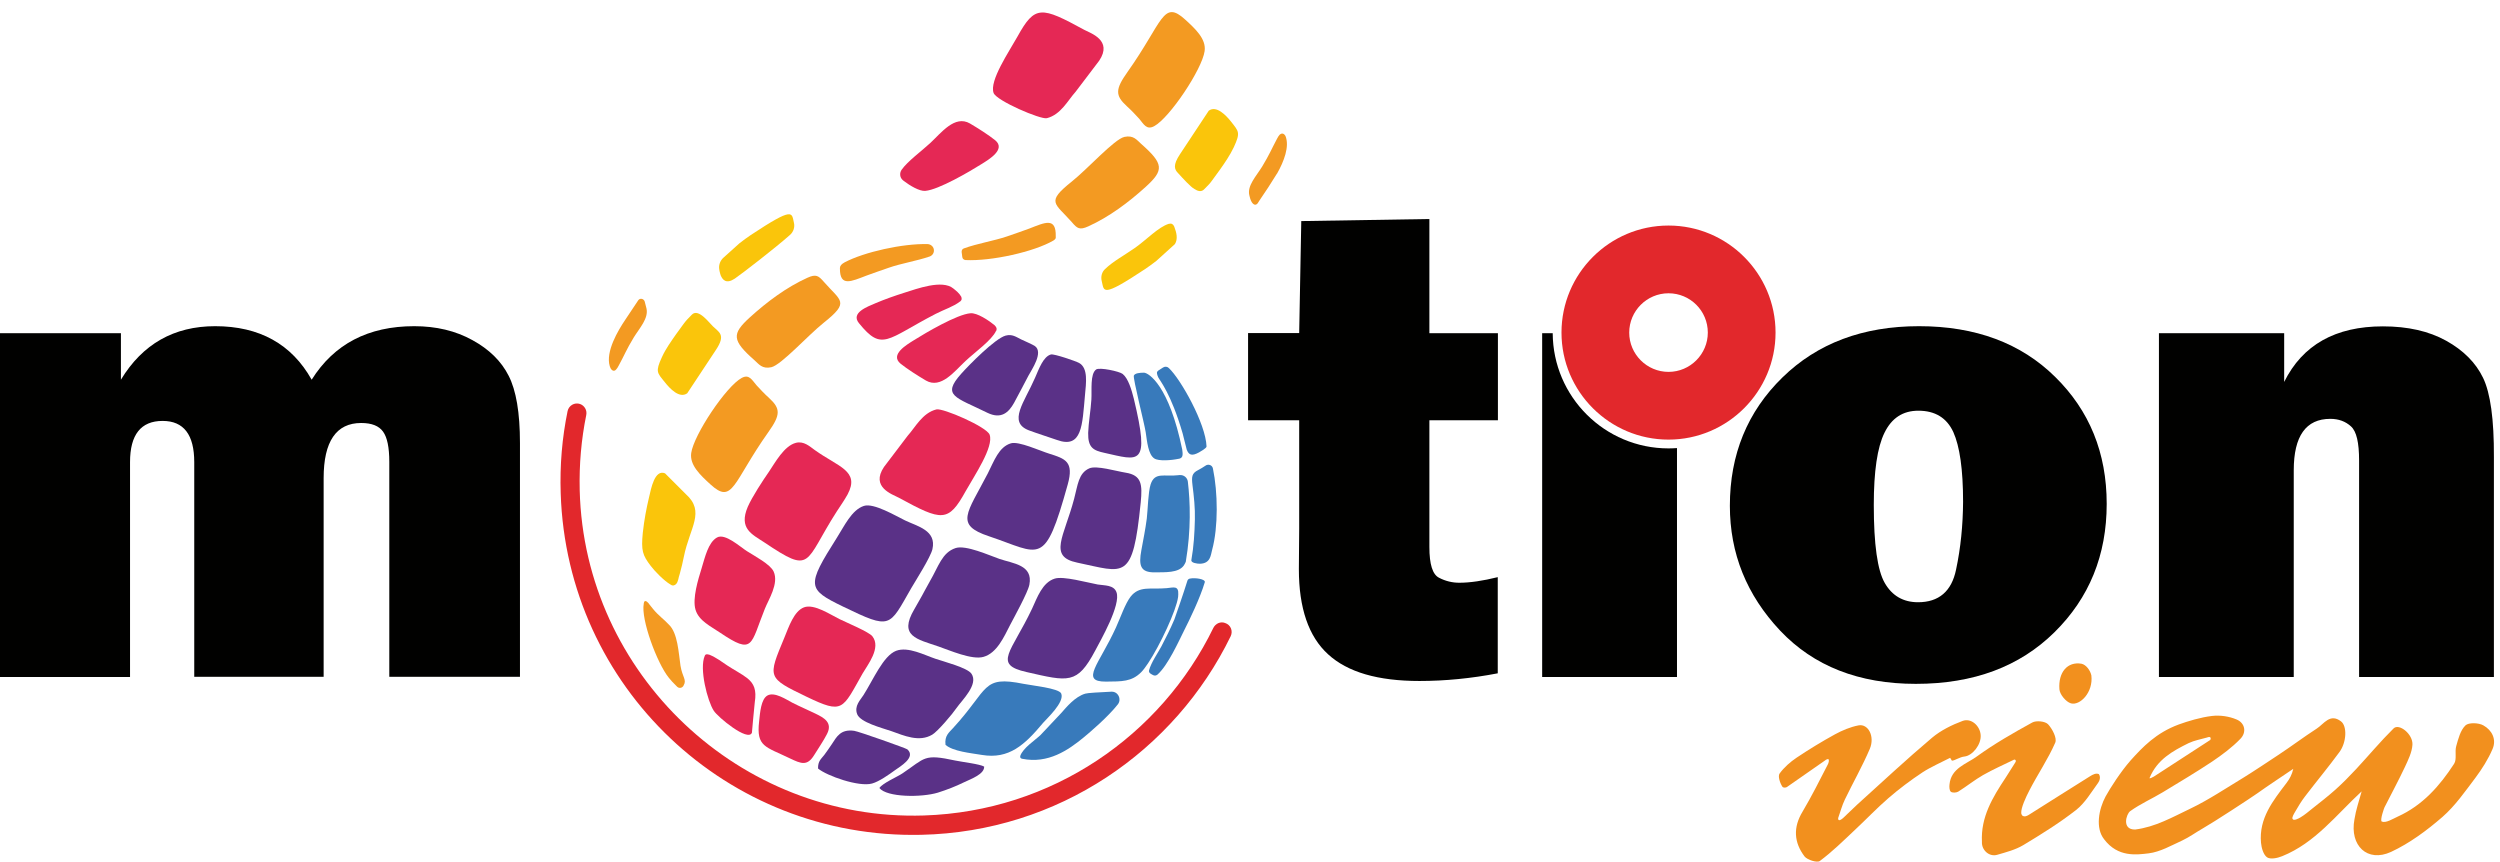 <svg width="206" height="71" viewBox="0 0 206 71" fill="none" xmlns="http://www.w3.org/2000/svg">
<path d="M38.922 28.024C37.54 27.26 35.948 26.878 34.131 26.878C30.34 26.878 27.523 28.353 25.681 31.288C24.035 28.353 21.377 26.878 17.73 26.878C14.334 26.878 11.741 28.353 9.964 31.288V27.458H0V55.784H10.715V38.08C10.715 35.816 11.61 34.684 13.4 34.684C15.137 34.684 16.006 35.816 16.006 38.08V55.771H26.668V39.396C26.668 36.369 27.708 34.855 29.761 34.855C30.63 34.855 31.222 35.092 31.564 35.566C31.907 36.04 32.078 36.869 32.078 38.054V55.771H42.845V36.514C42.845 33.999 42.529 32.157 41.91 30.959C41.305 29.761 40.318 28.787 38.922 28.024Z" fill="#010100"/>
<path d="M117.768 18.046L107.225 18.217L107.053 27.444H102.841V34.631H107.053V43.582L107.027 46.899C107.027 50.111 107.83 52.454 109.436 53.915C111.042 55.389 113.543 56.113 116.965 56.113C119.071 56.113 121.23 55.902 123.415 55.481V47.557C122.191 47.86 121.138 48.018 120.243 48.018C119.677 48.018 119.111 47.886 118.584 47.61C118.044 47.346 117.781 46.504 117.781 45.069V34.631H123.428V27.457H117.781V18.046H117.768Z" fill="#010100"/>
<path d="M158.125 26.878C153.505 26.878 149.754 28.287 146.871 31.104C143.988 33.92 142.541 37.448 142.541 41.673C142.541 45.609 143.923 49.032 146.687 51.967C149.451 54.889 153.176 56.35 157.862 56.35C162.627 56.35 166.418 54.928 169.287 52.098C172.157 49.268 173.592 45.741 173.592 41.516C173.592 37.317 172.17 33.828 169.34 31.051C166.523 28.274 162.785 26.878 158.125 26.878ZM161.179 46.939C160.811 48.729 159.758 49.624 158.046 49.624C156.835 49.624 155.914 49.097 155.308 48.044C154.703 47.004 154.4 44.859 154.4 41.608C154.4 38.843 154.69 36.856 155.282 35.658C155.874 34.447 156.796 33.842 158.073 33.842C159.455 33.842 160.416 34.434 160.955 35.605C161.482 36.777 161.758 38.685 161.758 41.344C161.745 43.279 161.561 45.148 161.179 46.939Z" fill="#010100"/>
<path d="M204.603 31.13C203.998 29.88 202.984 28.866 201.563 28.076C200.141 27.287 198.404 26.892 196.35 26.892C192.441 26.892 189.729 28.419 188.216 31.472V27.458H177.896V55.784H189.005V38.751C189.005 35.934 190.006 34.513 192.02 34.513C192.704 34.513 193.27 34.724 193.718 35.132C194.178 35.54 194.389 36.474 194.389 37.948V55.784H205.498V37.659C205.512 34.552 205.209 32.38 204.603 31.13Z" fill="#010100"/>
<path d="M137.486 36.948C132.234 36.948 127.969 32.696 127.943 27.457H127.074V55.784H138.184V36.922C137.96 36.935 137.723 36.948 137.486 36.948Z" fill="#010100"/>
<path d="M137.486 36.224C132.629 36.224 128.667 32.275 128.667 27.405C128.667 22.547 132.616 18.585 137.486 18.585C142.343 18.585 146.305 22.534 146.305 27.405C146.305 32.262 142.343 36.224 137.486 36.224ZM137.486 24.166C135.696 24.166 134.248 25.628 134.248 27.405C134.248 29.195 135.709 30.643 137.486 30.643C139.276 30.643 140.724 29.181 140.724 27.405C140.724 25.614 139.276 24.166 137.486 24.166Z" fill="#E2282C"/>
<path d="M99.985 51.73C95.668 60.602 86.691 66.854 76.134 67.196C60.983 67.683 48.15 55.56 47.768 40.41C47.715 38.277 47.9 36.198 48.308 34.197C48.387 33.802 48.163 33.42 47.794 33.289C47.347 33.131 46.86 33.42 46.768 33.881C46.32 36.066 46.123 38.33 46.202 40.66C46.715 56.639 59.93 69.144 75.91 68.789C87.191 68.539 96.799 61.891 101.407 52.427C101.617 51.993 101.407 51.48 100.946 51.335C100.577 51.19 100.169 51.374 99.985 51.73Z" fill="#E2282C"/>
<path fill-rule="evenodd" clip-rule="evenodd" d="M78.74 45.161C77.621 45.53 77.345 46.662 76.621 47.899C76.305 48.439 76.068 48.939 75.765 49.453C75.607 49.716 75.489 49.94 75.331 50.216C74.028 52.427 75.568 52.664 77.332 53.27C78.253 53.586 80.096 54.402 81.044 54.125C82.149 53.809 82.728 52.48 83.229 51.506C83.558 50.874 84.703 48.808 84.821 48.176C85.137 46.544 83.479 46.438 82.36 46.056C81.491 45.754 79.583 44.885 78.74 45.161Z" fill="#5A3187"/>
<path fill-rule="evenodd" clip-rule="evenodd" d="M71.185 41.687C70.171 42.016 69.552 43.385 68.96 44.306C66.446 48.281 66.499 48.544 69.46 49.979C73.462 51.914 73.238 51.677 75.094 48.452C75.463 47.82 76.674 45.925 76.832 45.254C77.187 43.7 75.594 43.371 74.581 42.884C73.817 42.516 72.001 41.423 71.185 41.687Z" fill="#5A3187"/>
<path fill-rule="evenodd" clip-rule="evenodd" d="M65.59 36.487C64.603 36.737 63.866 38.132 63.353 38.883C62.866 39.58 61.971 40.949 61.615 41.765C60.852 43.555 61.971 44.029 62.971 44.687C66.972 47.373 66.222 46.398 68.947 42.147C69.184 41.791 69.605 41.173 69.842 40.739C70.882 38.79 69.065 38.474 67.13 37.079C66.709 36.776 66.235 36.329 65.59 36.487Z" fill="#E52855"/>
<path fill-rule="evenodd" clip-rule="evenodd" d="M83.308 36.527C82.307 36.816 81.912 37.988 81.399 39.001C79.688 42.305 78.635 43.24 81.491 44.188C85.782 45.622 86.059 46.82 87.98 39.923C88.507 38.041 87.796 37.803 86.454 37.382C85.69 37.145 83.953 36.343 83.308 36.527Z" fill="#5A3187"/>
<path fill-rule="evenodd" clip-rule="evenodd" d="M77.161 33.736C76.002 34.025 75.423 35.21 74.791 35.908L72.843 38.474C71.711 40.159 73.554 40.739 74.067 41.015C77.621 42.95 78.135 43.068 79.569 40.475C80.267 39.225 81.912 36.816 81.544 35.816C81.307 35.171 77.687 33.604 77.161 33.736Z" fill="#E52855"/>
<path fill-rule="evenodd" clip-rule="evenodd" d="M86.914 47.676C85.888 47.992 85.466 49.242 85.045 50.15C83.334 53.77 81.781 54.744 84.584 55.376C88.046 56.166 88.757 56.416 90.244 53.612C90.679 52.783 92.39 49.821 91.995 48.794C91.771 48.189 91.021 48.255 90.455 48.163C89.6 48.005 87.625 47.452 86.914 47.676Z" fill="#5A3187"/>
<path fill-rule="evenodd" clip-rule="evenodd" d="M73.844 53.625C72.777 54.033 71.961 56.008 71.145 57.284C70.895 57.679 70.369 58.179 70.632 58.851C70.895 59.522 72.633 59.97 73.449 60.246C74.489 60.615 75.739 61.181 76.818 60.536C77.279 60.259 78.49 58.825 78.819 58.337C79.267 57.693 80.662 56.389 80.043 55.507C79.701 55.02 77.819 54.533 77.082 54.283C76.173 53.98 74.831 53.257 73.844 53.625Z" fill="#5A3187"/>
<path fill-rule="evenodd" clip-rule="evenodd" d="M66.249 50.045C65.419 50.361 64.998 51.651 64.63 52.546C63.261 55.849 63.195 55.836 66.472 57.416C69.487 58.864 69.394 58.469 71.079 55.494C71.487 54.783 72.633 53.375 71.882 52.427C71.606 52.072 69.776 51.308 69.184 51.019C68.447 50.663 67.091 49.729 66.249 50.045Z" fill="#E52855"/>
<path fill-rule="evenodd" clip-rule="evenodd" d="M89.757 38.593C88.862 38.988 88.81 39.975 88.507 41.107C87.678 44.24 86.348 45.859 88.757 46.359C92.693 47.175 93.338 47.965 93.996 41.397C94.141 39.922 94.075 39.159 92.758 38.949C91.995 38.83 90.337 38.33 89.757 38.593Z" fill="#5A3187"/>
<path fill-rule="evenodd" clip-rule="evenodd" d="M59.075 44.293C58.364 44.701 58.101 45.872 57.798 46.873C57.535 47.728 57.035 49.321 57.311 50.242C57.587 51.164 58.575 51.611 59.325 52.125C62.115 54.007 61.826 53.138 63.024 50.163C63.327 49.4 64.195 48.084 63.748 47.096C63.484 46.504 62.181 45.82 61.563 45.425C61.023 45.096 59.746 43.898 59.075 44.293Z" fill="#E52855"/>
<path fill-rule="evenodd" clip-rule="evenodd" d="M61.115 31.143C59.838 31.827 57.166 35.829 56.956 37.329C56.811 38.33 57.732 39.172 58.535 39.909C60.404 41.62 60.365 39.764 63.313 35.605C64.314 34.197 64.34 33.683 63.379 32.801C62.958 32.42 62.681 32.117 62.339 31.748C61.971 31.327 61.734 30.801 61.115 31.143Z" fill="#F39A22"/>
<path fill-rule="evenodd" clip-rule="evenodd" d="M77.911 61.378C78.543 61.918 79.964 62.049 80.912 62.207C83.136 62.576 84.427 61.391 85.953 59.562C86.23 59.233 87.757 57.85 87.441 57.14C87.243 56.705 84.979 56.481 84.347 56.35C80.873 55.652 81.531 56.732 78.529 59.996C78.201 60.365 77.819 60.615 77.911 61.378Z" fill="#387ABB"/>
<path fill-rule="evenodd" clip-rule="evenodd" d="M66.525 22.89C64.814 23.667 63.221 24.851 61.786 26.154C60.286 27.523 60.299 28.037 62.181 29.695C62.537 30.011 62.8 30.419 63.55 30.261C64.379 30.077 66.604 27.602 67.881 26.589C70.04 24.864 69.302 24.838 67.894 23.232C67.446 22.719 67.249 22.561 66.525 22.89Z" fill="#F39A22"/>
<path fill-rule="evenodd" clip-rule="evenodd" d="M97.089 48.992C97.089 49.057 97.076 49.123 97.076 49.189C96.931 50.295 95.588 53.164 94.601 54.652C94.391 54.968 94.193 55.231 94.035 55.389C93.246 56.178 92.456 56.152 91.126 56.165C88.954 56.178 90.587 54.717 91.956 51.703C92.35 50.834 92.706 49.768 93.153 49.176C93.877 48.241 94.799 48.584 96.128 48.465C96.707 48.412 97.129 48.228 97.089 48.992Z" fill="#387ABB"/>
<path fill-rule="evenodd" clip-rule="evenodd" d="M86.598 29.208C85.966 29.379 85.611 30.393 85.282 31.143C84.413 33.144 83.018 34.789 84.782 35.461C85.558 35.75 86.335 35.987 87.085 36.25C89.178 37.014 89.178 35.013 89.402 32.565C89.494 31.551 89.678 30.327 88.915 29.906C88.625 29.748 86.848 29.142 86.598 29.208Z" fill="#5A3187"/>
<path fill-rule="evenodd" clip-rule="evenodd" d="M82.86 27.655C81.991 27.892 79.82 30.103 79.201 30.801C77.582 32.617 78.714 32.709 81.359 34.013C82.492 34.565 83.11 33.999 83.558 33.196C83.966 32.446 84.334 31.735 84.742 30.959C85.019 30.445 86.006 29.024 85.269 28.51C85.098 28.392 84.374 28.076 84.15 27.971C83.716 27.76 83.413 27.51 82.86 27.655Z" fill="#5A3187"/>
<path fill-rule="evenodd" clip-rule="evenodd" d="M97.879 39.686C98.076 41.357 98.155 43.648 97.708 46.294C97.655 46.425 97.589 46.53 97.537 46.609C97.089 47.215 96.023 47.149 95.154 47.162C93.969 47.175 93.812 46.609 94.049 45.333C94.207 44.464 94.378 43.635 94.496 42.726C94.588 41.91 94.601 40.581 94.812 39.91C95.154 38.87 95.931 39.291 97.063 39.159C97.129 39.146 97.194 39.146 97.247 39.146C97.563 39.133 97.839 39.37 97.879 39.686Z" fill="#387ABB"/>
<path fill-rule="evenodd" clip-rule="evenodd" d="M56.35 45.872C56.271 46.28 56.139 46.833 56.021 47.254C55.995 47.333 55.982 47.412 55.955 47.478C55.955 47.491 55.942 47.504 55.942 47.517C55.876 47.807 55.824 48.176 55.495 48.242C55.481 48.242 55.455 48.242 55.442 48.242C55.442 48.242 55.442 48.242 55.429 48.242C55.376 48.242 55.323 48.215 55.271 48.176C55.258 48.176 55.258 48.163 55.245 48.163C54.718 47.86 53.928 47.044 53.625 46.636C52.941 45.74 52.822 45.372 52.967 43.898C53.086 42.818 53.257 41.923 53.481 40.976C53.652 40.252 53.941 38.659 54.797 39.001L56.508 40.712C58.14 42.173 56.837 43.45 56.35 45.872Z" fill="#FAC50B"/>
<path fill-rule="evenodd" clip-rule="evenodd" d="M55.495 48.242C55.481 48.242 55.455 48.255 55.442 48.242C55.468 48.255 55.481 48.255 55.495 48.242Z" fill="#FAC50B"/>
<path fill-rule="evenodd" clip-rule="evenodd" d="M82.11 27.207C82.097 27.221 82.097 27.247 82.084 27.26C82.084 27.26 82.084 27.273 82.07 27.273C81.715 28.037 80.359 28.997 79.556 29.748C78.661 30.577 77.542 32.078 76.292 31.354C75.647 30.972 74.752 30.406 74.212 29.971C73.291 29.221 74.739 28.392 75.278 28.05C76.305 27.405 78.859 25.904 79.964 25.812C80.517 25.759 81.491 26.418 81.939 26.786C81.939 26.786 81.939 26.786 81.952 26.799C82.07 26.918 82.162 27.049 82.11 27.207Z" fill="#E52855"/>
<path fill-rule="evenodd" clip-rule="evenodd" d="M90.323 30.445C89.81 30.814 89.981 32.157 89.929 32.933C89.876 33.802 89.692 34.842 89.665 35.671C89.639 36.895 90.1 37.119 91.008 37.316C93.851 37.948 94.786 38.501 93.43 32.867C93.246 32.13 92.969 31.183 92.508 30.814C92.258 30.603 90.6 30.248 90.323 30.445Z" fill="#5A3187"/>
<path fill-rule="evenodd" clip-rule="evenodd" d="M67.407 63.326C68.131 63.931 70.777 64.866 71.856 64.563C72.435 64.405 73.251 63.826 73.738 63.471C74.173 63.155 75.502 62.404 74.765 61.746C74.66 61.654 70.724 60.259 70.382 60.219C69.263 60.062 68.947 60.706 68.539 61.325C68.328 61.654 68.144 61.891 67.92 62.207C67.657 62.549 67.394 62.707 67.407 63.326Z" fill="#5A3187"/>
<path fill-rule="evenodd" clip-rule="evenodd" d="M63.234 57.311C62.708 57.614 62.629 58.706 62.55 59.456C62.313 61.549 63.063 61.51 65.103 62.497C66.012 62.931 66.512 63.142 67.078 62.234C67.42 61.681 67.855 61.049 68.144 60.483C68.644 59.522 67.855 59.127 67.21 58.811C66.538 58.482 65.933 58.232 65.288 57.903C64.787 57.64 63.813 56.982 63.234 57.311Z" fill="#E52855"/>
<path fill-rule="evenodd" clip-rule="evenodd" d="M79.148 24.812C79.135 24.825 79.135 24.825 79.122 24.838C79.109 24.838 79.109 24.851 79.096 24.851C78.556 25.272 77.779 25.509 77.095 25.865C73.054 27.957 72.698 28.997 70.777 26.628C70.079 25.773 71.474 25.272 72.146 24.983C72.922 24.654 73.712 24.377 74.541 24.114C75.515 23.811 77.635 23.008 78.556 23.772C78.78 23.956 79.043 24.153 79.201 24.443C79.201 24.456 79.201 24.456 79.214 24.469C79.24 24.588 79.28 24.693 79.148 24.812Z" fill="#E52855"/>
<path fill-rule="evenodd" clip-rule="evenodd" d="M91.574 56.995C92.127 56.969 92.443 57.6 92.114 58.035C91.297 59.075 89.797 60.352 89.284 60.773C88.033 61.799 86.375 62.958 84.229 62.523C84.229 62.523 84.229 62.523 84.216 62.523C84.071 62.484 84.045 62.392 84.071 62.3V62.286C84.282 61.641 85.322 60.97 85.743 60.562L87.441 58.759C87.862 58.285 88.586 57.39 89.442 57.153C89.586 57.1 90.692 57.034 91.574 56.995Z" fill="#387ABB"/>
<path fill-rule="evenodd" clip-rule="evenodd" d="M57.008 25.93C56.706 26.233 56.548 26.391 56.324 26.694C56.126 26.97 55.903 27.26 55.692 27.563C55.31 28.116 54.85 28.747 54.547 29.419C53.981 30.643 54.152 30.709 54.784 31.498C55.192 32.012 55.982 32.867 56.627 32.407L58.996 28.826C59.838 27.563 59.233 27.378 58.746 26.891C58.456 26.628 57.548 25.364 57.008 25.93Z" fill="#FAC50B"/>
<path fill-rule="evenodd" clip-rule="evenodd" d="M62.194 57.864C62.155 58.153 61.958 60.364 61.958 60.378C61.642 61.154 59.141 59.088 58.812 58.561C58.298 57.771 57.601 55.086 58.075 54.033C58.114 53.915 58.219 53.875 58.469 53.954C59.035 54.191 59.522 54.56 59.93 54.836C60.444 55.178 61.128 55.534 61.549 55.863C62.142 56.324 62.352 56.863 62.194 57.864Z" fill="#E52855"/>
<path fill-rule="evenodd" clip-rule="evenodd" d="M97.194 37.79C97.181 37.79 97.155 37.803 97.142 37.803H97.129C96.51 37.935 95.47 38.014 95.115 37.777C94.615 37.448 94.522 36.408 94.404 35.605C94.299 34.907 93.338 31.156 93.43 30.945C93.522 30.748 93.917 30.709 94.259 30.709C94.259 30.709 94.259 30.709 94.272 30.709C94.654 30.735 96.326 31.748 97.418 37.053C97.471 37.448 97.484 37.711 97.194 37.79Z" fill="#387ABB"/>
<path fill-rule="evenodd" clip-rule="evenodd" d="M72.461 64.932C73.08 65.709 75.936 65.722 77.279 65.314C78.029 65.077 78.74 64.8 79.411 64.471C80.083 64.156 81.109 63.787 81.096 63.168C80.754 62.958 79.267 62.786 78.714 62.668C76.094 62.102 76.266 62.444 74.37 63.721C73.949 64.011 72.751 64.511 72.461 64.932Z" fill="#5A3187"/>
<path fill-rule="evenodd" clip-rule="evenodd" d="M65.419 18.349C65.511 18.717 65.38 19.112 65.09 19.362C63.906 20.415 61.181 22.521 60.549 22.956C60.194 23.192 59.944 23.219 59.759 23.14C59.575 23.061 59.47 22.877 59.391 22.705L59.338 22.534C59.299 22.403 59.272 22.271 59.259 22.139C59.22 21.797 59.364 21.455 59.614 21.231L60.931 20.047C61.247 19.796 61.563 19.573 61.852 19.375C65.446 16.993 65.222 17.532 65.419 18.349Z" fill="#FAC50B"/>
<path fill-rule="evenodd" clip-rule="evenodd" d="M98.168 46.149C98.129 46.386 98.642 46.452 98.879 46.452C99.748 46.425 99.761 45.754 99.88 45.306C100.393 43.424 100.354 40.568 99.945 38.606C99.893 38.317 99.551 38.198 99.314 38.383C99.248 38.435 98.84 38.685 98.721 38.738C98.195 39.001 98.182 39.291 98.261 39.975C98.379 40.91 98.484 41.871 98.458 42.805C98.432 43.924 98.366 45.043 98.168 46.149Z" fill="#387ABB"/>
<path fill-rule="evenodd" clip-rule="evenodd" d="M76.95 20.573C76.989 20.823 76.832 21.06 76.595 21.139C75.515 21.508 74.252 21.705 73.238 22.061C72.567 22.298 72.04 22.469 71.408 22.706C70.132 23.193 69.21 23.653 69.21 22.14V22.127C69.21 22.113 69.21 22.087 69.21 22.074C69.223 21.903 69.316 21.771 69.605 21.613C71.211 20.771 74.357 20.06 76.437 20.113C76.7 20.126 76.924 20.323 76.95 20.573Z" fill="#F39A22"/>
<path fill-rule="evenodd" clip-rule="evenodd" d="M56.337 56.468C56.311 56.508 56.284 56.547 56.245 56.6C56.126 56.705 55.942 56.718 55.81 56.6C55.521 56.324 55.231 56.008 55.113 55.85C54.139 54.652 52.796 51.019 53.046 49.742C53.046 49.742 53.046 49.742 53.046 49.729C53.086 49.413 53.27 49.519 53.428 49.69L53.441 49.703C53.441 49.716 53.454 49.716 53.454 49.729C53.467 49.742 53.481 49.755 53.494 49.782C53.546 49.847 53.718 50.071 53.81 50.177C54.257 50.73 54.731 51.045 55.1 51.453C55.1 51.453 55.1 51.453 55.113 51.467C55.85 52.151 55.916 53.81 56.074 54.863C56.232 55.81 56.6 56.008 56.337 56.468Z" fill="#F39A22"/>
<path fill-rule="evenodd" clip-rule="evenodd" d="M56.337 56.468C56.324 56.521 56.284 56.56 56.245 56.6C56.284 56.547 56.311 56.508 56.337 56.468Z" fill="#F39A22"/>
<path fill-rule="evenodd" clip-rule="evenodd" d="M99.419 36.79C99.419 36.935 98.945 37.185 98.8 37.277C98.195 37.606 97.958 37.488 97.787 37.053C97.642 36.448 97.445 35.697 97.445 35.697C96.497 32.433 95.575 31.367 95.431 31.077C95.338 30.867 95.299 30.682 95.365 30.617L95.378 30.603C95.417 30.551 95.47 30.511 95.562 30.459C95.575 30.459 95.575 30.445 95.588 30.445L95.602 30.432L95.826 30.288C95.983 30.182 96.181 30.195 96.312 30.327C97.287 31.235 99.353 34.908 99.419 36.79Z" fill="#387ABB"/>
<path fill-rule="evenodd" clip-rule="evenodd" d="M97.839 47.86C97.866 47.767 97.945 47.688 98.05 47.675C98.471 47.583 99.353 47.715 99.274 47.978C98.879 49.307 97.997 51.111 97.603 51.887C97.115 52.861 96.247 54.81 95.378 55.586C95.286 55.665 95.154 55.691 95.036 55.639C94.957 55.599 94.851 55.547 94.786 55.494C94.707 55.441 94.654 55.336 94.68 55.244C94.851 54.586 95.417 53.796 95.694 53.27C96.062 52.572 96.444 51.808 96.773 51.032C97.589 48.702 97.721 48.215 97.839 47.86Z" fill="#387ABB"/>
<path fill-rule="evenodd" clip-rule="evenodd" d="M86.256 9.74C87.414 9.451 87.994 8.266 88.625 7.568L90.573 5.002C91.706 3.317 89.863 2.738 89.349 2.461C85.795 0.526 85.282 0.408 83.847 3.001C83.15 4.251 81.504 6.66 81.873 7.66C82.11 8.305 85.743 9.859 86.256 9.74Z" fill="#E52855"/>
<path fill-rule="evenodd" clip-rule="evenodd" d="M95.102 10.398C96.378 9.714 99.05 5.712 99.261 4.212C99.406 3.211 98.484 2.369 97.681 1.632C95.812 -0.079 95.852 1.777 92.903 5.936C91.903 7.345 91.877 7.858 92.838 8.74C93.259 9.122 93.535 9.424 93.877 9.793C94.233 10.214 94.47 10.741 95.102 10.398Z" fill="#F39A22"/>
<path fill-rule="evenodd" clip-rule="evenodd" d="M89.678 18.651C91.39 17.875 92.982 16.69 94.417 15.387C95.918 14.018 95.904 13.505 94.022 11.846C93.667 11.53 93.403 11.122 92.653 11.28C91.824 11.464 89.6 13.939 88.323 14.953C86.164 16.677 86.901 16.703 88.323 18.309C88.757 18.823 88.954 18.98 89.678 18.651Z" fill="#F39A22"/>
<path fill-rule="evenodd" clip-rule="evenodd" d="M80.925 13.492C79.898 14.137 77.345 15.637 76.239 15.729C75.765 15.769 74.976 15.295 74.475 14.913C74.462 14.913 74.462 14.9 74.449 14.887C74.436 14.874 74.423 14.874 74.41 14.861C74.12 14.624 74.12 14.242 74.291 13.992C74.791 13.281 75.936 12.452 76.66 11.78C77.555 10.951 78.674 9.451 79.925 10.175C80.57 10.556 81.465 11.122 82.004 11.557C82.913 12.307 81.465 13.149 80.925 13.492Z" fill="#E52855"/>
<path fill-rule="evenodd" clip-rule="evenodd" d="M101.67 12.122C101.354 12.794 100.906 13.439 100.525 13.978C100.314 14.281 100.09 14.571 99.893 14.847C99.682 15.15 99.511 15.308 99.208 15.611C98.985 15.834 98.695 15.755 98.419 15.571C98.129 15.426 97.458 14.689 97.076 14.268C96.773 13.965 96.628 13.61 97.234 12.702L99.603 9.121C100.235 8.661 101.025 9.503 101.446 10.03C102.065 10.832 102.236 10.898 101.67 12.122Z" fill="#FAC50B"/>
<path fill-rule="evenodd" clip-rule="evenodd" d="M96.813 20.113L95.286 21.495C94.97 21.745 94.654 21.968 94.364 22.166C90.718 24.588 90.995 23.995 90.784 23.166C90.692 22.811 90.784 22.416 91.061 22.166C91.719 21.534 92.627 21.047 93.496 20.442C94.496 19.744 95.431 18.717 96.312 18.441H96.326C96.523 18.388 96.668 18.467 96.747 18.651C96.76 18.678 96.76 18.691 96.773 18.717C96.944 19.165 97.076 19.691 96.813 20.113Z" fill="#FAC50B"/>
<path fill-rule="evenodd" clip-rule="evenodd" d="M86.993 19.481C86.993 19.494 86.993 19.507 86.993 19.52C86.993 19.547 86.993 19.586 86.993 19.612C86.98 19.652 86.954 19.705 86.888 19.757C86.888 19.757 86.875 19.757 86.875 19.77C86.848 19.784 86.822 19.797 86.796 19.823C85.216 20.744 81.702 21.534 79.556 21.429C79.425 21.416 79.306 21.324 79.293 21.179L79.24 20.771C79.227 20.639 79.293 20.508 79.425 20.468C80.543 20.06 81.899 19.849 82.978 19.481C83.65 19.244 84.176 19.073 84.808 18.836C86.098 18.336 87.033 17.862 86.993 19.481Z" fill="#F39A22"/>
<path fill-rule="evenodd" clip-rule="evenodd" d="M105.25 14.268C105.25 14.268 105.25 14.281 105.25 14.268C105.237 14.281 105.237 14.294 105.224 14.307C105.224 14.307 105.224 14.321 105.211 14.321C105.105 14.479 104.816 14.939 104.513 15.426L103.763 16.545C103.71 16.624 103.671 16.69 103.631 16.756C103.381 17.058 103.118 16.703 103.026 16.387C103.026 16.374 103.012 16.361 103.012 16.348C102.986 16.229 102.96 16.137 102.947 16.098C102.749 15.308 103.513 14.518 104 13.728C104.605 12.728 104.776 12.28 105.224 11.438C105.303 11.28 105.382 11.162 105.461 11.082C105.592 10.99 105.763 10.938 105.921 11.201C106.277 12.07 105.79 13.307 105.25 14.268Z" fill="#F39A22"/>
<path fill-rule="evenodd" clip-rule="evenodd" d="M52.217 27.813C51.611 28.813 51.454 29.261 50.993 30.103C50.914 30.248 50.861 30.353 50.782 30.432C50.743 30.485 50.69 30.524 50.651 30.537C50.48 30.603 50.308 30.419 50.243 30.169C49.887 28.971 50.927 27.233 51.519 26.352L52.441 24.969C52.493 24.877 52.546 24.798 52.599 24.733C52.743 24.535 53.059 24.614 53.125 24.851C53.191 25.088 53.244 25.338 53.27 25.417C53.454 26.233 52.704 27.023 52.217 27.813Z" fill="#F39A22"/>
<path d="M194.6 65.208C192.52 67.13 190.769 69.46 188.045 70.552C187.663 70.71 187.084 70.829 186.807 70.644C186.504 70.434 186.347 69.868 186.307 69.447C186.123 67.433 187.294 65.985 188.413 64.511C188.663 64.181 188.861 63.826 188.966 63.352C187.979 64.024 186.965 64.682 185.991 65.379C185.372 65.814 182.411 67.749 181.529 68.249C180.95 68.578 180.397 68.986 179.805 69.262C178.91 69.67 178.001 70.197 177.054 70.315C176.053 70.434 174.513 70.658 173.381 69.157C172.644 68.236 172.934 66.683 173.5 65.629C173.894 64.919 174.724 63.615 175.566 62.655C176.54 61.575 177.646 60.391 179.541 59.693C180.265 59.43 181.345 59.101 182.266 58.995C182.924 58.916 183.674 59.022 184.293 59.285C184.991 59.575 185.136 60.338 184.609 60.878C183.925 61.589 183.108 62.194 182.292 62.747C180.963 63.629 179.594 64.445 178.225 65.274C177.33 65.814 176.369 66.235 175.527 66.84C175.211 67.064 174.803 68.367 175.935 68.354C177.593 68.144 178.975 67.354 180.515 66.617C181.95 65.932 183.451 64.932 184.885 64.063C185.517 63.681 187.4 62.431 187.715 62.22C188.795 61.51 189.822 60.733 190.901 60.035C191.493 59.654 191.993 58.745 192.902 59.443C193.415 59.838 193.362 61.167 192.77 61.97C191.862 63.208 190.875 64.392 189.94 65.616C189.637 66.011 189.374 66.445 189.124 66.88C189.019 67.064 188.821 67.38 188.913 67.485C188.992 67.656 189.387 67.459 189.558 67.354C189.914 67.143 190.23 66.867 190.545 66.617C191.177 66.117 191.822 65.616 192.428 65.077C193.033 64.537 193.599 63.958 194.152 63.365C195.179 62.26 196.153 61.088 197.232 60.022C197.68 59.575 198.838 60.496 198.785 61.365C198.746 61.996 198.43 62.628 198.154 63.221C197.627 64.34 197.035 65.432 196.482 66.525C196.469 66.538 196.087 67.591 196.258 67.696C196.6 67.841 197.166 67.472 197.574 67.288C199.615 66.367 201.036 64.761 202.221 62.931C202.458 62.562 202.26 61.944 202.392 61.483C202.563 60.878 202.734 60.18 203.155 59.772C203.419 59.522 204.235 59.548 204.63 59.772C205.341 60.167 205.735 60.93 205.38 61.733C205.025 62.562 204.524 63.352 203.985 64.076C203.129 65.208 202.313 66.393 201.26 67.314C199.97 68.433 198.548 69.486 197.022 70.197C195.073 71.092 193.599 69.684 194.007 67.512C194.126 66.735 194.389 65.985 194.6 65.208ZM177.119 64.116C177.119 64.181 177.409 64.037 177.488 63.984C179.015 62.997 180.542 62.01 182.069 61.009C182.121 60.983 182.161 60.957 182.161 60.812C182.095 60.667 181.95 60.746 181.858 60.772C181.345 60.917 180.818 61.009 180.344 61.233C179.041 61.878 177.751 62.576 177.119 64.116Z" fill="#F2901E"/>
<path d="M160.692 62.444C159.929 62.839 159.126 63.181 158.415 63.642C157.441 64.287 156.493 64.998 155.611 65.761C154.65 66.59 153.769 67.525 152.834 68.394C151.899 69.276 150.978 70.184 149.951 70.947C149.741 71.105 148.938 70.868 148.701 70.579C147.819 69.42 147.74 68.183 148.53 66.88C149.28 65.616 149.938 64.3 150.609 62.997C150.675 62.879 150.754 62.615 150.649 62.549C150.53 62.536 150.386 62.655 150.28 62.734C149.267 63.444 148.253 64.155 147.24 64.853C147.161 64.906 146.95 64.932 146.871 64.827C146.661 64.511 146.49 63.958 146.634 63.747C147.003 63.234 147.516 62.786 148.043 62.431C149.069 61.746 150.122 61.102 151.202 60.509C151.807 60.18 152.465 59.904 153.137 59.772C153.94 59.614 154.506 60.68 154.071 61.707C153.466 63.129 152.689 64.484 152.018 65.88C151.781 66.367 151.649 66.893 151.465 67.406C151.452 67.446 151.465 67.538 151.505 67.564C151.597 67.643 151.794 67.472 151.886 67.393C152.281 67.038 152.65 66.643 153.045 66.288C155.085 64.445 157.099 62.563 159.205 60.786C159.929 60.18 160.837 59.733 161.719 59.404C162.43 59.14 163.154 59.812 163.206 60.562C163.272 61.338 162.535 62.273 161.864 62.339C161.482 62.378 161.061 62.681 160.837 62.681C160.798 62.628 160.719 62.497 160.692 62.444Z" fill="#F2901E"/>
<path d="M163.312 69.368C163.206 67.328 164.194 65.695 165.26 64.09C165.523 63.681 165.786 63.273 166.036 62.865C166.076 62.8 166.128 62.747 166.089 62.642C166.036 62.563 165.957 62.589 165.918 62.615C165.075 63.023 164.22 63.405 163.404 63.866C162.693 64.274 162.048 64.8 161.35 65.235C161.192 65.327 160.863 65.34 160.745 65.235C160.626 65.129 160.613 64.827 160.64 64.629C160.771 63.3 162.022 62.958 162.864 62.352C164.312 61.299 165.878 60.404 167.458 59.535C167.787 59.351 168.524 59.43 168.761 59.68C169.116 60.062 169.511 60.825 169.353 61.194C168.761 62.55 167.905 63.8 167.221 65.129C166.918 65.709 166.523 66.577 166.55 66.999C166.55 67.064 166.615 67.196 166.642 67.209C166.839 67.341 167.05 67.222 167.195 67.13C168.88 66.077 170.551 64.998 172.249 63.945C172.447 63.826 172.71 63.681 172.947 63.787C173.118 64.037 172.999 64.353 172.881 64.511C172.315 65.287 171.802 66.169 171.065 66.748C169.696 67.815 168.195 68.749 166.708 69.644C166.063 70.026 165.299 70.223 164.575 70.434C163.917 70.632 163.272 70.052 163.312 69.368Z" fill="#F2901E"/>
<path d="M172.328 55.652C172.499 57.061 171.38 58.166 170.643 57.956C170.235 57.837 169.722 57.218 169.696 56.797C169.59 55.389 170.367 54.494 171.512 54.691C171.894 54.77 172.236 55.231 172.328 55.652Z" fill="#F2901E"/>
</svg>
